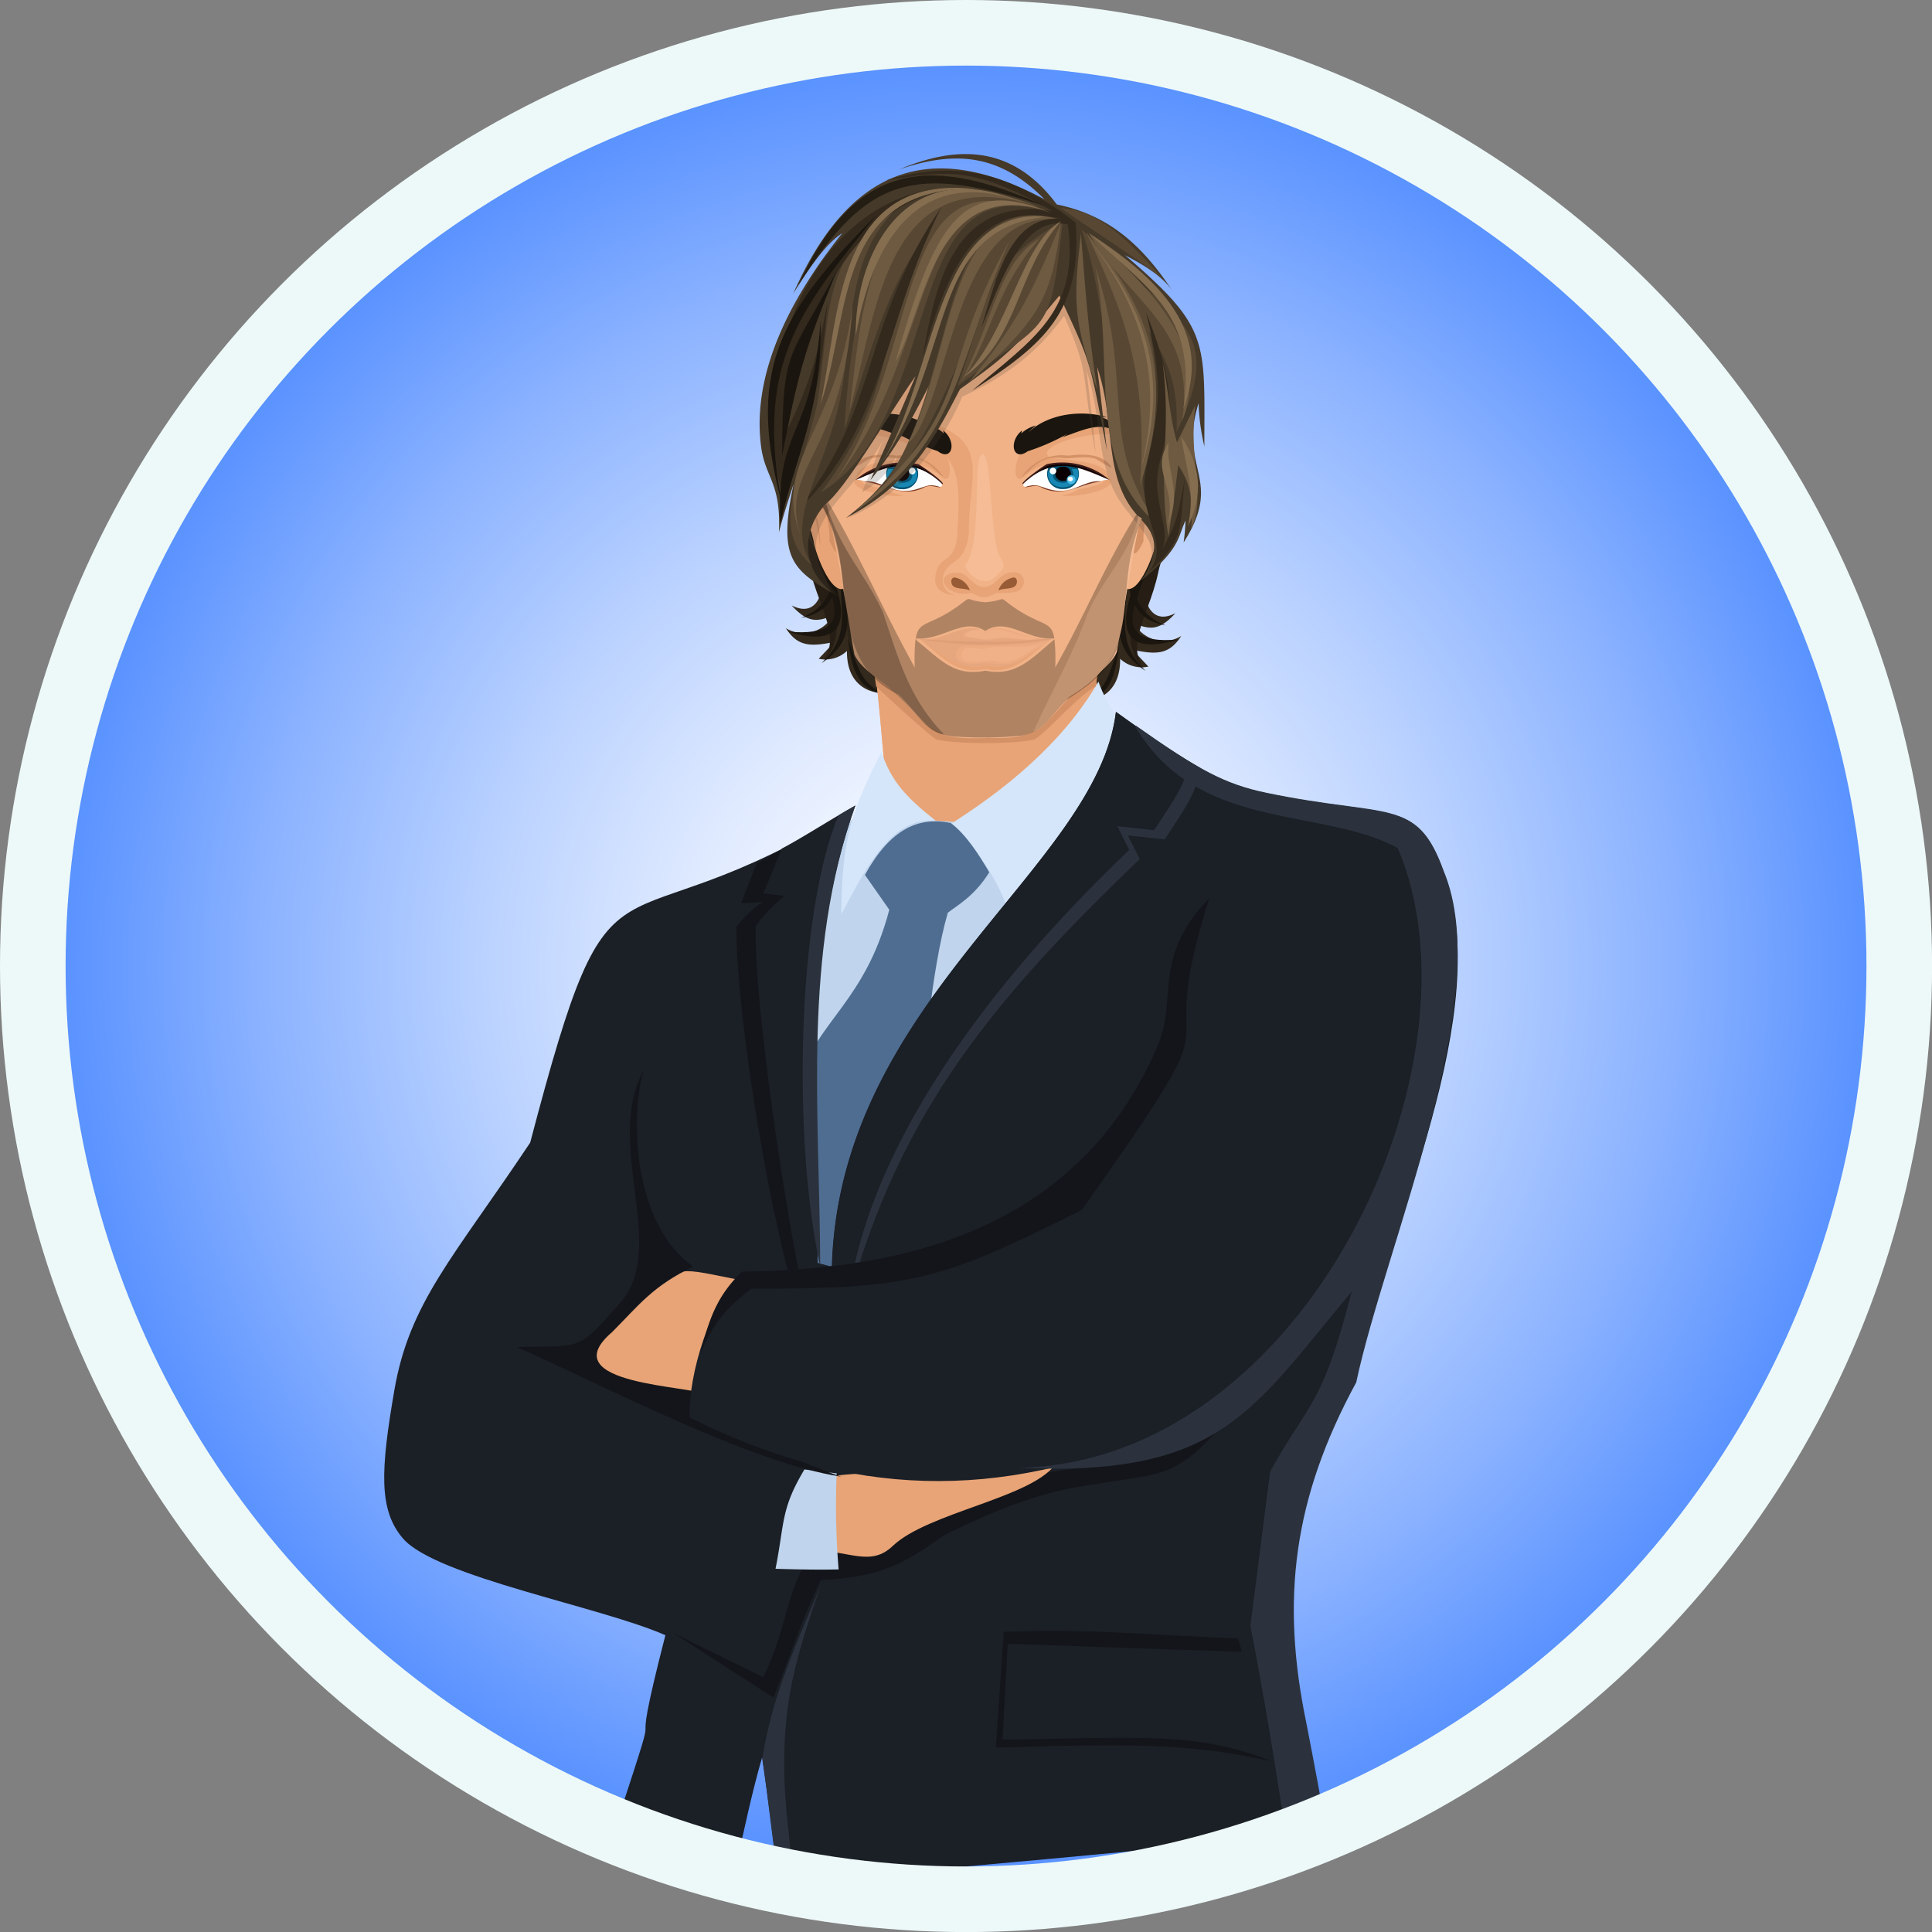 <svg xmlns="http://www.w3.org/2000/svg" xmlns:xlink="http://www.w3.org/1999/xlink" viewBox="0 0 294.51 294.51"><rect x="0" y="0" width="294.51" height="294.51" fill="#808080" stroke="none"/><defs><radialGradient id="b9fab013-7a2b-4d89-b7b7-f2b5563fbe8d" cx="147.26" cy="147.26" r="142.26" gradientUnits="userSpaceOnUse"><stop offset="0" stop-color="#fff"/><stop offset="0.11" stop-color="#f7faff"/><stop offset="0.29" stop-color="#e1ebff"/><stop offset="0.5" stop-color="#bdd4ff"/><stop offset="0.75" stop-color="#8cb3ff"/><stop offset="1" stop-color="#528dff"/></radialGradient><radialGradient id="bd866cd0-062f-4650-9959-8813f783b7e4" cx="147.26" cy="147.26" r="142.76" xlink:href="#b9fab013-7a2b-4d89-b7b7-f2b5563fbe8d"/><clipPath id="aaddf462-1d0d-41eb-838a-f8747239be24" transform="translate(-2.78 -2.39)"><path d="M144.15,74.13c-3.67-2.07-7.39-.64-10.77,1.38,3.45.39,6.61,2.76,10.05,1.19.75-.29,1.21-.52,1.94-.19C147.84,77,145.23,75.08,144.15,74.13Z" style="fill:#fefefe;clip-rule:evenodd"/></clipPath><clipPath id="a61bb06b-4a55-4e71-a4f2-92efc862063e" transform="translate(-2.78 -2.39)"><path d="M161,74.13c3.66-2.06,7.38-.65,10.75,1.37-3.44.39-6.59,2.76-10,1.19-.74-.29-1.2-.52-1.93-.19C157.31,77,159.9,75.07,161,74.13Z" style="fill:#fefefe;clip-rule:evenodd"/></clipPath></defs><g style="isolation:isolate"><g id="a9e54eac-2795-4acb-a5dc-87599bb0df30" data-name="Layer 4"><circle cx="147.26" cy="147.26" r="142.26" style="stroke-miterlimit:10;fill:url(#b9fab013-7a2b-4d89-b7b7-f2b5563fbe8d);stroke:url(#bd866cd0-062f-4650-9959-8813f783b7e4)"/><g id="e0a58a81-f080-4d8e-a0cd-151674863c9c" data-name="2 copy"><path d="M179.8,80.4c2,8.11-3,12.36-2,14.37.48,1,1.63,2.39,4.16,1.09-2.63,2.92-4.12,2.36-6.25,1.59a5.11,5.11,0,0,0,7.14,1.89c-1.71,2.62-3.44,3-7.44,2.08l2.43,2.58a4.81,4.81,0,0,1-4.31-1.19c.07,5.15-3.37,6.17-4.62,6.35C164.6,109.78,163.49,87,179.8,80.4Z" transform="translate(-2.78 -2.39)" style="fill:#33291c;fill-rule:evenodd"/><path d="M179.76,84.72c.43,9-6.13,14.9-2.62,19.53C172.56,100.08,176.37,90.39,179.76,84.72Z" transform="translate(-2.78 -2.39)" style="fill:#261e15;fill-rule:evenodd"/><path d="M179.25,84.09c-1.83,8.76-9.14,16.78,3.2,15.79C169.4,103.82,175.29,91.11,179.25,84.09Z" transform="translate(-2.78 -2.39)" style="fill:#1a150e;fill-rule:evenodd"/><path d="M174.54,91.67c-.15,5.65-1.33,9,2.88,13C172.22,101.28,173.12,97.25,174.54,91.67Z" transform="translate(-2.78 -2.39)" style="fill:#1a150e;fill-rule:evenodd"/><path d="M174.38,89c1.61,4.22,1.75,7,6.08,8.72C175.6,96.85,175,93.59,174.38,89Z" transform="translate(-2.78 -2.39)" style="fill:#1a150e;fill-rule:evenodd"/><path d="M173.37,100.89c-1.61,4.22-1.75,7-6.08,8.72C172.16,108.7,172.73,105.44,173.37,100.89Z" transform="translate(-2.78 -2.39)" style="fill:#1a150e;fill-rule:evenodd"/><path d="M125.62,79.21c-2,8.11,2.94,12.36,2,14.37-.48,1-1.63,2.39-4.16,1.1,2.63,2.91,4.12,2.35,6.25,1.58a5.11,5.11,0,0,1-7.14,1.89c1.71,2.62,3.44,2.95,7.44,2.08l-2.43,2.58a4.81,4.81,0,0,0,4.31-1.19c-.07,5.15,3.37,6.17,4.62,6.35C140.81,108.59,141.92,85.85,125.62,79.21Z" transform="translate(-2.78 -2.39)" style="fill:#33291c;fill-rule:evenodd"/><path d="M125.65,83.53c-.43,9,6.13,14.9,2.62,19.53C132.85,98.89,129,89.2,125.65,83.53Z" transform="translate(-2.78 -2.39)" style="fill:#261e15;fill-rule:evenodd"/><path d="M126.16,82.9c1.83,8.76,9.14,16.77-3.2,15.79C136,102.63,130.12,89.92,126.16,82.9Z" transform="translate(-2.78 -2.39)" style="fill:#1a150e;fill-rule:evenodd"/><path d="M130.87,90.48c.15,5.65,1.34,9-2.87,13C133.19,100.09,132.29,96.06,130.87,90.48Z" transform="translate(-2.78 -2.39)" style="fill:#1a150e;fill-rule:evenodd"/><path d="M131,87.85c-1.61,4.22-1.75,7-6.08,8.72C129.82,95.66,130.38,92.4,131,87.85Z" transform="translate(-2.78 -2.39)" style="fill:#1a150e;fill-rule:evenodd"/><path d="M132,99.69c1.61,4.23,1.75,7,6.08,8.73C133.25,107.51,132.69,104.25,132,99.69Z" transform="translate(-2.78 -2.39)" style="fill:#1a150e;fill-rule:evenodd"/><path d="M135.93,102.58c1.79,13.75,1.72,24.73,4.81,38.9l38.1-6.82c-8.83-19.75-9.23-22.58-9.23-42.11Z" transform="translate(-2.78 -2.39)" style="fill:#f1b287;fill-rule:evenodd"/><path d="M135.93,102.58c1.79,13.75,1.72,24.73,4.81,38.9,6.67-3.42,20.27-21.46,29.58-31.41-.83-5-.71-9-.71-17.52Z" transform="translate(-2.78 -2.39)" style="fill:#e8a476;fill-rule:evenodd"/><path d="M150.82,128.09c-5-1.08-12.75-.32-17.7-1.25l-3.3,3.31-10.13,33.58,9.23,14.84,13.63-3,15.84-20.45,4.81-20.05Z" transform="translate(-2.78 -2.39)" style="fill:#c0d5ed;fill-rule:evenodd"/><path d="M137.13,117c-4.26,8.57-6,12.52-6.11,24.77,4-7.62,7.93-15,14.43-14.24C140.64,123.72,138.63,121.37,137.13,117Z" transform="translate(-2.78 -2.39)" style="fill:#d5e6fa;fill-rule:evenodd"/><path d="M170.22,106.29c-5.29,9.21-14.3,16.66-23.56,22.35,4.94,2.39,8,7.59,9.62,12,11.09-11.77,11.71-12.54,19.65-26.87C173.92,112.89,171.76,110.57,170.22,106.29Z" transform="translate(-2.78 -2.39)" style="fill:#d5e6fa;fill-rule:evenodd"/><path d="M147.71,127.84c-4.87-1-9.21.87-13.08,7.92l3.71,5.31c-3.6,13.73-10.68,16.78-13.89,25.9-2,5.82-.37,14.36-2.15,28.94l5.21,5.62c17-8.33,14.51-41.79,19.75-60,1.43-1.15,4-2.44,6.32-6.17C152,132.63,150,129.56,147.71,127.84Z" transform="translate(-2.78 -2.39)" style="fill:#4f6d91;fill-rule:evenodd"/><path d="M132.92,125.64c-38,23.57-36.28,1.29-49.32,50.93-11.71,17.56-18.42,24.34-20.72,37.83-2.06,12-2.43,18.15,1.33,22.51,5,5.84,30.24,10.42,40,14.75-6.38,24.85.67,4-7.12,27.74-1.39,4.24,17.69,8.39,17.69,8.39,1.45-6.66,2.79-12.79,4.17-17.48,1.05,7.13,1.85,13.49,2.52,19.15,0,0,82.75-7.24,82.71-8-.53-10.17-4-20.22-6.23-31.17L202.2,226l6.62-13.23c5.79-23.5,22-56.42,14-77.59-4.08-11.3-8.39-8-27-11.88-7.08-1.47-11.31-4.07-22.91-12.39-2.84,23.87-42.17,43.8-43.3,84.61l-2.21-.6C127.41,170.8,124.67,148.79,132.92,125.64Z" transform="translate(-2.78 -2.39)" style="fill:#1b1f26;fill-rule:evenodd"/><path d="M130,127.29c-4.42,2.52-8.71,5-11.87,6.71l-2.36,6.07,3.31-.2a16.75,16.75,0,0,0-4,3.79c-.37,9.69,4.72,46.75,11.38,64C123.6,187.69,122.46,146.93,130,127.29Z" transform="translate(-2.78 -2.39)" style="fill:#13151a;fill-rule:evenodd"/><path d="M133.17,125.18c-4.42,2.52-8.06,4.9-11.22,6.57l-2.81,6.82,3.21.4a22,22,0,0,0-4.36,4.58c-.37,9.7,3.72,39.34,7.36,56.77l6.62.81c7.8-29.46,23-47.17,44.52-67.78l-1.81-3.61,5.62.61c3.24-5,4.31-6.23,5.58-10.79a147.28,147.28,0,0,1-13-8.66c-2.84,23.87-42.17,43.8-43.3,84.61l-2.21-.6C127.41,170.8,124.92,148.34,133.17,125.18Z" transform="translate(-2.78 -2.39)" style="fill:#1b1f26;fill-rule:evenodd"/><path d="M133.17,125.18c-.89.51-1.75,1-2.58,1.51-6.43,15.41-6.93,50-2.78,68.76-.06-23.74-2.77-47.42,5.36-70.27ZM132,201.13c3.75-30.79,33.13-59.79,42.91-69.18l-1.8-3.61,5.61.6c3.15-4.85,4.25-6.14,5.47-10.38.59.36,1.17.69,1.72,1-1.27,4.56-2.34,5.78-5.58,10.79l-5.62-.61,1.81,3.61C155,154,139.77,171.67,132,201.13Z" transform="translate(-2.78 -2.39)" style="fill:#2b323d;fill-rule:evenodd"/><path d="M105.46,251.35l13.64,6.71c3.32-6.4,3.23-11.38,6.31-17.24,12.59-6.19,26.63-12.77,40.37-14.46,9.65-.77,16-2.1,26-10-10,12.46-11,10.18-25.56,12.85-7.37,1.36-15.12,5-19.59,7.23-5.49,3.93-9.33,6.42-18.71,6.79-2.85,5.94-4,9.63-7.22,17.94Z" transform="translate(-2.78 -2.39)" style="fill:#13151a;fill-rule:evenodd"/><path d="M129.82,227.39c10.61-1.45,22.9,1.3,33.79-1.7-3.89,5.11-19.4,7.27-24.75,12.37-3.33,3.18-6.52.76-12,.66C126.91,238.72,129.62,227.29,129.82,227.39Z" transform="translate(-2.78 -2.39)" style="fill:#e8a476;fill-rule:evenodd"/><path d="M125.41,226.39l4.91.6a117.23,117.23,0,0,0,.3,14.64c-3.2.07-6.42,0-9.62-.1C122.4,234.49,121.78,232.44,125.41,226.39Z" transform="translate(-2.78 -2.39)" style="fill:#c0d5ed;fill-rule:evenodd"/><path d="M115.59,197.51c-9.5-1.82-8.91-2.46-14.82,2.54C84,212.4,99,216.28,110,214.46Z" transform="translate(-2.78 -2.39)" style="fill:#e8a476;fill-rule:evenodd"/><path d="M100.85,165.63c-6,11.05,3.78,26.84-3.41,35.21-6.85,7.83-5.87,6.6-15.84,6.9,12.72,5.62,35.63,17.7,49.42,19.75-4.69-1.54-17.89-7.36-22.65-8.92l1.7-3.61c-1.09-1.33-23.45-1.38-14-9.49,4.06-4.07,6.2-7.05,12.4-10C99.38,189.1,98.78,173.26,100.85,165.63Z" transform="translate(-2.78 -2.39)" style="fill:#13151a;fill-rule:evenodd"/><path d="M187.12,139.32c18.93-3,15.93,22,12.51,29.2-3.36,7-13.31,42-19.73,52-24.84,10.79-47.58,10.19-72-2.05-.2-6.61,3.14-17.53,8-22.26,28.54-.2,52.36-8.65,63.41-34.52C182.3,154.66,178.38,148.3,187.12,139.32Z" transform="translate(-2.78 -2.39)" style="fill:#1b1f26;fill-rule:evenodd"/><path d="M187.12,139.32c-9.57,30.07,6.58,10.86-19.45,47.52-21.68,10.84-25.93,12-50.43,12-2.47,2.21-5.35,3.89-7.72,10.07,1.42-6.14,2.93-9.32,6.37-12.68,28.54-.2,52.36-8.65,63.41-34.52C182.3,154.66,178.38,148.3,187.12,139.32Z" transform="translate(-2.78 -2.39)" style="fill:#13151a;fill-rule:evenodd"/><path d="M205.26,283.16c-1-5.88-2.12-11.85-3.34-18.1-3.93-18.87-2-34.28,7.6-51.94,4.43-20.88,21.36-59,13.31-78-4.08-11.3-8.39-8-27-11.88-6.43-1.33-10.5-3.6-19.87-10.22l-.12.13c9.59,16.16,28.28,12.16,40,18.51,14,32.64-13.9,93.71-57.94,94.48,30.93,1.42,35.61-8.58,50.93-26.87-4.58,17.82-6.46,16.59-12.44,27.47l-3,23.46c2.18,11.32,4.1,22.85,5.77,34.46Z" transform="translate(-2.78 -2.39)" style="fill:#2b323d;fill-rule:evenodd"/><path d="M192.08,254.15c-13.1-.34-22.58-.76-35.69-1.2l-.8,14.64c22.12-.35,29.64-1.17,41.11,3.31-12.52-2.87-22.33-2.69-42.11-2.11l1.2-17.64c13.3-.56,22.39.55,35.69,1Z" transform="translate(-2.78 -2.39)" style="fill:#13151a;fill-rule:evenodd"/><path d="M119,270.37c.9,6.17,1.39,11.79,2.24,16.81l2.4.61c-.27-2.54-.53-5-.78-7.35-1.81-16.63,1.17-25.09,5-36.26C123.1,255.29,120.37,261.86,119,270.37Z" transform="translate(-2.78 -2.39)" style="fill:#2b323d;fill-rule:evenodd"/><path d="M136.33,107c2.31,2.25,7.9,7.28,9.15,8.1,2.88.75,12.15.75,15,0,1.78-.92,6.38-6.48,9.35-8.08.11-.94.26-1.84.44-2.66-8.58.32-25.82.32-34.4,0A23.88,23.88,0,0,1,136.33,107Z" transform="translate(-2.78 -2.39)" style="fill:#d49166;fill-rule:evenodd"/><path d="M132.72,90.62l1-12.05C130.38,76.27,127,68,124,70.48c-2.26,3.66,2.4,11.11,2.88,14.84C127.4,87.63,130.41,95.52,132.72,90.62Z" transform="translate(-2.78 -2.39)" style="fill:#e8a476;fill-rule:evenodd"/><path d="M173.11,90.62l-1-12.05c3.35-2.3,6.76-10.58,9.73-8.09,2.26,3.66-2.39,11.11-2.87,14.84C178.44,87.63,175.42,95.52,173.11,90.62Z" transform="translate(-2.78 -2.39)" style="fill:#f1b287;fill-rule:evenodd"/><path d="M130.16,81.2c-3.66-9-.71.32-.93,3.7C131.54,89.85,131.43,83.48,130.16,81.2Z" transform="translate(-2.78 -2.39)" style="fill:#d49166;fill-rule:evenodd"/><path d="M127.66,73c-3.53-4.11-4.57.68-2.39,4.41,1.88,3.94,1.89,3.72,2.54,8.23a18.35,18.35,0,0,0-2.15-8.72c-2.54-4.4-.11-7.17,2.26-2.36Z" transform="translate(-2.78 -2.39)" style="fill:#d49166;fill-rule:evenodd"/><path d="M176.16,81.2c3.65-9,.71.33.93,3.7C174.78,89.85,174.89,83.48,176.16,81.2Z" transform="translate(-2.78 -2.39)" style="fill:#d49166;fill-rule:evenodd"/><path d="M178.25,73c3.52-4.12,4.57.67,2.39,4.41-1.89,3.93-1.9,3.71-2.54,8.23a18.32,18.32,0,0,1,2.15-8.72c2.54-4.41.1-7.17-2.26-2.36Z" transform="translate(-2.78 -2.39)" style="fill:#e8a476;fill-rule:evenodd"/><path d="M153.37,114.88c-7.31.29-8.39-.6-13.15-6.07-2.23-2.14-6.23-4.33-7.21-6.67C131.86,95.75,130.49,86,128.62,79c1.48-10.94-3.33-25.63,5.25-34h0a25,25,0,0,1,8.1-4.71c9.62-3.51,22.31-2.18,30,4.68,8.53,8.34,3.8,23,5.28,33.88-1.86,7-3.2,16.73-4.33,23.11-1,2.35-4.95,4.57-7.17,6.74C161.16,113.9,160.34,115.05,153.37,114.88Z" transform="translate(-2.78 -2.39)" style="fill:#f1b287;fill-rule:evenodd"/><path d="M177.4,78.08c-1.87,7.22-3.21,17.15-4.37,23.67-1,2.39-5.14,4.68-7.37,6.9-2.73,2.7-3.21,4.38-5.34,5.24,2.83-6.25,6-11.61,8.28-18C171.47,89.59,176,85.79,177.4,78.08Z" transform="translate(-2.78 -2.39)" style="fill:#f5bc95;fill-rule:evenodd"/><path d="M148.57,93.16c-3.35-.23-3.49-2-3.07-3.61.71-2.64,3-1.22,3.23-6,.41-7.84.62-11.54-6.15-14.73l2.91-1.66c8.33,3,4.81,8.62,5,16.26-.57,5.36-2.93,3.91-3.86,6.53A2.38,2.38,0,0,0,148.57,93.16Z" transform="translate(-2.78 -2.39)" style="fill:#e8a476;fill-rule:evenodd"/><path d="M152.83,91.86c1.61,0,2.33-1.91,3.69-2.15,2.81-.66,3,2.33,1.09,2.93a15.27,15.27,0,0,1-2.9.13c-1.72.86-2.1.87-3.82,0-4.09.9-6.23-3.29-1.81-3.06C150.46,90,151.18,91.88,152.83,91.86Z" transform="translate(-2.78 -2.39)" style="fill:#e8a476;fill-rule:evenodd"/><path d="M157.28,90.42c.68,0,.64,1,.21,1.34-.64.48-1.88.29-2.52.63A3,3,0,0,1,157.28,90.42Z" transform="translate(-2.78 -2.39)" style="fill:#975b36;fill-rule:evenodd"/><path d="M148.31,90.42c-.67,0-.63,1-.2,1.34.64.48,1.88.29,2.52.63A3,3,0,0,0,148.31,90.42Z" transform="translate(-2.78 -2.39)" style="fill:#975b36;fill-rule:evenodd"/><path d="M155.3,87.4c.88,1.38.37,1.83-.62,2.74-1.56,1.93-4.11.25-4.82-1.53,2.76-3.11,1.1-16.27,2.63-17C154.1,71.42,153.57,84.65,155.3,87.4Z" transform="translate(-2.78 -2.39)" style="fill:#f5bc95;fill-rule:evenodd"/><path d="M143,99.81c3.24,2.52,5.41,5.56,10,4.56,4.42,1,6.74-2.16,10-4.56-4.28.88-7.06.15-9.69.24C150.45,100.15,147.75,101,143,99.81Z" transform="translate(-2.78 -2.39)" style="fill:#e8a476;fill-rule:evenodd"/><path d="M143.3,100.09c3.37,2.06,5.42,4.62,9.78,3.74,4.1.84,6.45-1.69,9.69-3.74C156.24,100,149.83,100,143.3,100.09Z" transform="translate(-2.78 -2.39)" style="fill:#edab82;fill-rule:evenodd"/><path d="M143.3,100.09c3.37,2.06,5.42,4.62,9.78,3.74,2.54.18,4.6.17,6.53-1.61-2.32,1.74-3.43,1.46-6.51,1.27-1.62.06-4.47.5-4.6-1.25-.06-.82.44-1.22,1.32-1.44,3.8,0,8.56.16,12.62-.74C156,100.13,149.73,100,143.3,100.09Z" transform="translate(-2.78 -2.39)" style="fill:#e6a67e;fill-rule:evenodd"/><path d="M156,98.3c2.22.49,3.68,1.57,7.11,1.57a68.25,68.25,0,0,1-20.28,0c4.54.33,6.7-3.11,10.14-1.08C154,98,154.68,98,156,98.3Z" transform="translate(-2.78 -2.39)" style="fill:#edab82;fill-rule:evenodd"/><path d="M160.92,99.7a14.3,14.3,0,0,0,2.21.17,68.25,68.25,0,0,1-20.28,0c4.34.18,6.15-2.41,9.52-1.51l0,0c-1.85-.43-4.45,1.47-1.24,1.29,2.35.5,2,.25,4.45.06C158.45,99.75,159.21,100.22,160.92,99.7Z" transform="translate(-2.78 -2.39)" style="fill:#e6a67e;fill-rule:evenodd"/><path d="M162.07,99.78c.34,0,.68.06,1.06.06a65.37,65.37,0,0,1-20.28,0C149.29,100.12,155.64,100.58,162.07,99.78Z" transform="translate(-2.78 -2.39)" style="fill:#de9e76;fill-rule:evenodd"/><path d="M155.7,98.52c1.87.42,3.73,1.09,5.13,1.24-1.64.27-2.77-.07-5.05-.25-1.36.16-3.38.57-4.45,0-3.42-.1.62-1.9,1.75-.59A2.6,2.6,0,0,1,155.7,98.52Z" transform="translate(-2.78 -2.39)" style="fill:#f1b188;fill-rule:evenodd"/><path d="M161.25,100.62c-2.83.83-5.85-.13-8.35.69-.62.15-2.68-.47-3.28.14-1.65,3,3.71,1.27,5.07,1.73C157.16,104,159.79,101.46,161.25,100.62Z" transform="translate(-2.78 -2.39)" style="fill:#f1b188;fill-rule:evenodd"/><path d="M138.19,77.14a6.08,6.08,0,0,0,2.31.73c-.72.59-9.69-.68-7-2.83C133.68,76.56,137.65,76.75,138.19,77.14Z" transform="translate(-2.78 -2.39)" style="fill:#e8a476;fill-rule:evenodd"/><path d="M146.48,75.24a9,9,0,0,0-3.17-1.95c-.28,0,2.11,1.75,2.61,2.81-1.8,0-7-2.89-8.28-2.37-1.94.6-5.38,4.27-4.15.77,1.35-2.09,7.09-1.9,8.89-2.41,2.43-1.88-7.71-4.41-10.52-3.24,3.09-4.82,7.19-.67,11.72.52C148,69.6,148.4,76.6,146.48,75.24Z" transform="translate(-2.78 -2.39)" style="fill:#e8a476;fill-rule:evenodd"/><path d="M146.6,75.11a7.29,7.29,0,0,0-7.11-3.26c-2.29-.28-5.15-.37-6.56,1.7-.21.49,2.51-1.35,2.4-1.22,1.37-.48,3.3-.08,4.72-.07C143.81,71.61,145,74,146.6,75.11Z" transform="translate(-2.78 -2.39)" style="fill:#d49166;fill-rule:evenodd"/><path d="M144.15,74.13c-3.67-2.07-7.39-.64-10.77,1.38,3.45.39,6.61,2.76,10.05,1.19.75-.29,1.21-.52,1.94-.19C147.84,77,145.23,75.08,144.15,74.13Z" transform="translate(-2.78 -2.39)" style="fill:#fefefe;fill-rule:evenodd"/><g style="clip-path:url(#aaddf462-1d0d-41eb-838a-f8747239be24)"><path d="M140.38,72.35a2.31,2.31,0,1,0-.15,4.61A2.31,2.31,0,1,0,140.38,72.35Z" transform="translate(-2.78 -2.39)" style="fill:#055473;fill-rule:evenodd"/><path d="M140.33,73.53a1.08,1.08,0,1,0-.07,2.16A1.08,1.08,0,1,0,140.33,73.53Z" transform="translate(-2.78 -2.39)" style="fill:#0a0001;fill-rule:evenodd"/><path d="M138.15,73.9c-1.24,3.4,5,3.88,4.41.36l-.83-.14c1,2.74-4.19,2.31-2.73-.24Z" transform="translate(-2.78 -2.39)" style="fill:#1787b3;fill-rule:evenodd"/><path d="M141.84,73.7a.49.49,0,1,0,0,1A.49.49,0,1,0,141.84,73.7Z" transform="translate(-2.78 -2.39)" style="fill:#fefefe;fill-rule:evenodd"/><path d="M139.07,74.85a.66.66,0,1,0,0,1.32A.66.66,0,1,0,139.07,74.85Z" transform="translate(-2.78 -2.39)" style="fill:#4abae6;fill-rule:evenodd"/><path d="M139.18,75.09a.33.33,0,1,0,0,.65A.33.33,0,1,0,139.18,75.09Z" transform="translate(-2.78 -2.39)" style="fill:#fefefe;fill-rule:evenodd"/></g><path d="M142.72,73.14a11.15,11.15,0,0,0-9.55,2.43c5.24-2.16,8.41-3.85,13.28.62C147,76.06,143.37,73.42,142.72,73.14Z" transform="translate(-2.78 -2.39)" style="fill:#3c1a18;fill-rule:evenodd"/><path d="M142.68,73.45c-3.25-.89-6.66.33-9.27,2.06,4.58-2.48,9.22-3.26,12.93.6A14.87,14.87,0,0,0,142.68,73.45Z" transform="translate(-2.78 -2.39)" style="fill:#0a0001;fill-rule:evenodd"/><path d="M134.49,75.78c3.08.41,5.83,2.51,9,1,1.05-.61,1.82-.11,2.7-.09-2.36-1-3.11.8-6.1.51C138.21,77,136.35,75.51,134.49,75.78Z" transform="translate(-2.78 -2.39)" style="fill:#7d371e;fill-rule:evenodd"/><path d="M147.61,69.37A3.24,3.24,0,0,0,146.54,68l.15.47a5.15,5.15,0,0,0-2.26-1.22,10.08,10.08,0,0,1,1.25,1.13c-3.11-3-8.29-3.54-12.1-2.4a6.67,6.67,0,0,1,1,0A4.75,4.75,0,0,0,131.25,69c2.66-2.77,5.36-1.32,9.14,0l-.84-.56a33.36,33.36,0,0,0,6.16,2.71C147.35,72.41,148.28,71,147.61,69.37Z" transform="translate(-2.78 -2.39)" style="fill:#1a150e;fill-rule:evenodd"/><path d="M166.94,77.13a6.12,6.12,0,0,1-2.32.73c.72.58,9.67-.68,7-2.83C171.42,76.54,167.48,76.74,166.94,77.13Z" transform="translate(-2.78 -2.39)" style="fill:#e8a476;fill-rule:evenodd"/><path d="M158.66,75.23a9,9,0,0,1,3.16-1.94c.28,0-2.1,1.74-2.6,2.8,1.8,0,7-2.88,8.26-2.37,1.93.61,5.37,4.27,4.14.78-1.34-2.09-7.07-1.9-8.87-2.41-2.43-1.88,7.69-4.4,10.5-3.24-3.09-4.8-7.18-.66-11.7.52C157.18,69.61,156.75,76.59,158.66,75.23Z" transform="translate(-2.78 -2.39)" style="fill:#e8a476;fill-rule:evenodd"/><path d="M158.53,75.1a7.3,7.3,0,0,1,7.1-3.25c2.29-.28,5.14-.37,6.55,1.69.2.49-2.51-1.34-2.39-1.21-1.37-.48-3.3-.08-4.72-.07C161.32,71.61,160.17,74,158.53,75.1Z" transform="translate(-2.78 -2.39)" style="fill:#d49166;fill-rule:evenodd"/><path d="M161,74.13c3.66-2.06,7.38-.65,10.75,1.37-3.44.39-6.59,2.76-10,1.19-.74-.29-1.2-.52-1.93-.19C157.31,77,159.9,75.07,161,74.13Z" transform="translate(-2.78 -2.39)" style="fill:#fefefe;fill-rule:evenodd"/><g style="clip-path:url(#a61bb06b-4a55-4e71-a4f2-92efc862063e)"><path d="M164.75,72.35a2.3,2.3,0,1,1,.15,4.59A2.3,2.3,0,1,1,164.75,72.35Z" transform="translate(-2.78 -2.39)" style="fill:#055473;fill-rule:evenodd"/><path d="M164.8,73.53a1.08,1.08,0,1,1,.06,2.15A1.08,1.08,0,1,1,164.8,73.53Z" transform="translate(-2.78 -2.39)" style="fill:#0a0001;fill-rule:evenodd"/><path d="M167,73.89c1.23,3.39-5,3.88-4.41.36l.83-.14c-1,2.74,4.18,2.31,2.72-.23Z" transform="translate(-2.78 -2.39)" style="fill:#1787b3;fill-rule:evenodd"/><path d="M163.29,73.69a.49.49,0,1,1,0,1A.49.49,0,1,1,163.29,73.69Z" transform="translate(-2.78 -2.39)" style="fill:#fefefe;fill-rule:evenodd"/><path d="M166.06,74.84a.66.66,0,1,1,0,1.32A.66.66,0,1,1,166.06,74.84Z" transform="translate(-2.78 -2.39)" style="fill:#4abae6;fill-rule:evenodd"/><path d="M165.94,75.08a.33.33,0,1,1,0,.65A.33.33,0,1,1,165.94,75.08Z" transform="translate(-2.78 -2.39)" style="fill:#fefefe;fill-rule:evenodd"/></g><path d="M162.41,73.13a11.14,11.14,0,0,1,9.53,2.43c-5.22-2.15-8.39-3.84-13.25.62C158.18,76.05,161.77,73.41,162.41,73.13Z" transform="translate(-2.78 -2.39)" style="fill:#3c1a18;fill-rule:evenodd"/><path d="M162.45,73.44c3.24-.88,6.65.34,9.25,2.06-4.56-2.47-9.2-3.25-12.9.6A15.34,15.34,0,0,1,162.45,73.44Z" transform="translate(-2.78 -2.39)" style="fill:#0a0001;fill-rule:evenodd"/><path d="M170.62,75.77c-3.07.41-5.82,2.5-8.94,1-1-.61-1.81-.11-2.69-.09,2.36-1,3.1.8,6.09.51C166.91,77,168.77,75.5,170.62,75.77Z" transform="translate(-2.78 -2.39)" style="fill:#7d371e;fill-rule:evenodd"/><path d="M157.53,69.37A3.28,3.28,0,0,1,158.6,68l-.15.47a5.17,5.17,0,0,1,2.25-1.22,10.57,10.57,0,0,0-1.24,1.13c3.1-3,8.27-3.53,12.07-2.4a8.55,8.55,0,0,0-.95,0,4.76,4.76,0,0,1,3.28,3.06c-2.66-2.77-5.35-1.32-9.12,0l.83-.55a33.58,33.58,0,0,1-6.15,2.7C157.79,72.4,156.87,71,157.53,69.37Z" transform="translate(-2.78 -2.39)" style="fill:#1a150e;fill-rule:evenodd"/><path d="M132.21,81.25c5.7-4.56,7.15-8.5,7.33-9.56a12.11,12.11,0,0,1-5.39,5.75c2.25-5.29,1.17-2.71,3.27-8.08-4.44,9.2-16,13.3-6.83,23.94-6.1-3.68-7.71-5.9-5.58-16.61-.77,2.53.46-7.81-.16-5.23.31-7.46-3.83,4.3-4.44-.2-5.85-43.52,48.48-34.79,58.7-24.11-12.52-10.36,4-1.77,4.61,23.79a34.73,34.73,0,0,1-.82-6.59c-3,10,3.67,11.53-2.15,21.22a32.32,32.32,0,0,0,.27-3.32c-.81,1.82-.81,5-2.86,7.42.43-4.43.59-4.22-3.76-9.63-4.78-6-3.3-12.87-6-21.19.51,4.25,1,8.42,1.4,12.69-2.34-13-.77-11.78-4.81-21-3.58,4.91-8.07,8.91-15.52,12.31C144.76,73.82,137.21,79.21,132.21,81.25Z" transform="translate(-2.78 -2.39)" style="fill:#4d423b;fill-rule:evenodd;opacity:0.2;mix-blend-mode:multiply"/><path d="M164.27,47.45c-6.93,8.36-8.71,9.64-15.15,14.27-3.59,6.84-7.24,14.4-17.38,19.63,7.57-5.85,10.12-11.13,13.38-21.61-2.71,5.37-5.22,10.32-9.66,15.86,2.4-5.29,4.62-10.49,6.88-15.86-3.74,5.24-10,16.12-13.29,19.12-3,2.68-5.38,9.08.65,13.94-6.51-3.68-8.22-5.89-5.95-16.6-.82,2.52-1.57,4.75-2.23,7.33.33-7.46-2-8.26-2.68-12.77C117.13,58.82,124,46.9,131.18,37.93c-2.31,1.49-4.53,4.49-7.48,9.22C133.47,25,147.45,25,162,32.77c-6.79-6.88-13.57-7.48-22.12-4.56,9.68-4.08,17.69-3.12,24,5.35,8,1.62,13.09,6.34,17.57,13.09-1.61-2.33-4.72-4.08-7.16-5.35,13,11.12,12.08,13,12.08,29.15a33.26,33.26,0,0,1-.88-6.6c-3.15,10,3.92,11.54-2.28,21.22a31.62,31.62,0,0,0,.29-3.32c-1.21,2.54-.75,4.29-6.81,9.17,4.18-6,.86-8.32-.73-10.18-5.11-6-3.05-14.06-5.94-22.39.54,4.25,1,8.43,1.49,12.69C168.9,57.45,169.27,58.11,164.27,47.45Z" transform="translate(-2.78 -2.39)" style="fill:#453929;fill-rule:evenodd"/><path d="M164.78,36.08c-2,17.75-1.63,14.49-16.06,25.18C153.65,47.9,152.31,43.15,164.78,36.08Z" transform="translate(-2.78 -2.39)" style="fill:#574733;fill-rule:evenodd"/><path d="M164.49,36.42c-3.92,9.41-6.22,14.92-14.08,24.3C161.43,51,163.09,47.75,164.49,36.42Z" transform="translate(-2.78 -2.39)" style="fill:#6e5a41;fill-rule:evenodd"/><path d="M137.21,76.68c12.53-10.88,15.25-39.8,27-40.85C144.85,30.56,149.3,61,137.21,76.68Z" transform="translate(-2.78 -2.39)" style="fill:#574733;fill-rule:evenodd"/><path d="M164.18,35.83c-16.86-4.6-16.22,21.23-23.07,34.23C147.71,64.37,147.81,34.21,164.18,35.83Z" transform="translate(-2.78 -2.39)" style="fill:#6e5a41;fill-rule:evenodd"/><path d="M166.76,36.33c-12.53-9.85-21.48-8.56-28.95-6.45,9.59-1.57,13.52-2.07,25.38,4.66-14.91-2.26-17.77,10.78-19.73,22.11,2.89-9.78,7.06-24.57,20.92-20.92-8-.58-10,10.29-12,16.56,2.47-5.43,6-17.47,13.18-15.67C167.38,49.88,160.28,54,151,61.91,161.9,54.89,167.76,49.93,166.76,36.33Z" transform="translate(-2.78 -2.39)" style="fill:#33291c;fill-rule:evenodd"/><path d="M156.78,38.9c-7.89,17.49-7.52,30.7-23.8,41.55C152.22,63.51,144.81,60.05,156.78,38.9Z" transform="translate(-2.78 -2.39)" style="fill:#6e5a41;fill-rule:evenodd"/><path d="M161.27,38.75c-6.1,3.46-6.92,11.9-12,21.87C153.62,54.68,154.41,46.44,161.27,38.75Z" transform="translate(-2.78 -2.39)" style="fill:#6e5a41;fill-rule:evenodd"/><path d="M164.54,36.08c-6.1,3.46-8,16.94-14.87,23.84C158.18,54,157.68,43.76,164.54,36.08Z" transform="translate(-2.78 -2.39)" style="fill:#856d50;fill-rule:evenodd"/><path d="M162.18,35.43C145,34,145.52,60,137.1,73.11,148.49,56.19,144.3,37.39,162.18,35.43Z" transform="translate(-2.78 -2.39)" style="fill:#856d50;fill-rule:evenodd"/><path d="M163,34.84c-23.65-7.91-15.63,30.76-35.1,42.63,13.1-17.3,8.19-27.22,16.46-39.86-6.61,8.81-8.57,17.83-12.89,30.34C133.06,43.48,137.78,22.86,163,34.84Z" transform="translate(-2.78 -2.39)" style="fill:#574733;fill-rule:evenodd"/><path d="M146.32,33.94c-8.91,17.46-8.52,33.55-22,46.31C137.12,64.28,133.81,52.28,146.32,33.94Z" transform="translate(-2.78 -2.39)" style="fill:#33291c;fill-rule:evenodd"/><path d="M161.41,34C136,24.21,134.41,46.43,132.29,65,136.65,49,138,26.22,161.41,34Z" transform="translate(-2.78 -2.39)" style="fill:#6e5a41;fill-rule:evenodd"/><path d="M156.13,33.25c-16.76-3.15-13.51,24.28-26,42.34C144.23,57.87,142.35,33.56,156.13,33.25Z" transform="translate(-2.78 -2.39)" style="fill:#6e5a41;fill-rule:evenodd"/><path d="M162,34.44c-16.94-5-18.26,15.48-22.71,23.1C145.12,36.9,149.23,29.45,162,34.44Z" transform="translate(-2.78 -2.39)" style="fill:#856d50;fill-rule:evenodd"/><path d="M157.77,32.9c-18.57-6.16-23.16,12.85-24.54,20.68C133,42.16,140.05,25.83,157.77,32.9Z" transform="translate(-2.78 -2.39)" style="fill:#856d50;fill-rule:evenodd"/><path d="M142.15,32.06c-14.88,8.13-12.51,18.09-14.87,32.22-2.61,11.06-7.17,19-.69,24.3-4.27-6.5,1.36-13.32,4-24.16S130.77,39.68,142.15,32.06Z" transform="translate(-2.78 -2.39)" style="fill:#574733;fill-rule:evenodd"/><path d="M132.73,49.11C131.38,71.78,121.5,73.52,124.8,84,120.44,72.72,130.2,68.16,132.73,49.11Z" transform="translate(-2.78 -2.39)" style="fill:#6e5a41;fill-rule:evenodd"/><path d="M122.32,79.25c-6.64-24.89,7.74-50.64,29.05-48.08-16.83-1-27.43,19.34-28.45,36.48,3.56-7.45,4.44-11,6-19.13C127.79,61.87,126.28,66.79,122.32,79.25Z" transform="translate(-2.78 -2.39)" style="fill:#33291c;fill-rule:evenodd"/><path d="M124.45,45.89c9-19.63,20.79-19.6,37.63-12.1C141.94,27.35,135.08,29.18,124.45,45.89Z" transform="translate(-2.78 -2.39)" style="fill:#241d13;fill-rule:evenodd"/><path d="M122,79.3c-5.26-19.77-1.08-28.65,14.28-44C124.36,50,117.94,58.06,122,79.3Z" transform="translate(-2.78 -2.39)" style="fill:#1a150e;fill-rule:evenodd"/><path d="M121.73,82.28c-.71-15.26,4.89-12.77,6.14-31C128.1,65.26,124.13,71.31,121.73,82.28Z" transform="translate(-2.78 -2.39)" style="fill:#1a150e;fill-rule:evenodd"/><path d="M122,71.87c.15-16.5.7-13.92,8.33-28.16C125.42,55.72,124.51,59,122,71.87Z" transform="translate(-2.78 -2.39)" style="fill:#1a150e;fill-rule:evenodd"/><path d="M151.49,31.19c-21.56-2.41-20.68,19.7-23.69,33C132.6,50.68,129.79,30.86,151.49,31.19Z" transform="translate(-2.78 -2.39)" style="fill:#856d50;fill-rule:evenodd"/><path d="M164.43,34.09c5.64.36,9.75,4.23,15.47,10.66C174.77,40.9,169.67,37.7,164.43,34.09Z" transform="translate(-2.78 -2.39)" style="fill:#574733;fill-rule:evenodd"/><path d="M167.65,37.31c5,14.6,3.5,33.15,10.12,42.44-3-8.51,3.54-13.79.2-26.77,3.7,5.63,4.36,9.6,4.16,15.27C190.39,51.13,180.59,51.06,167.65,37.31Z" transform="translate(-2.78 -2.39)" style="fill:#574733;fill-rule:evenodd"/><path d="M183,66.55C185.1,52,175.22,49,168.75,37.92,179.87,47.69,187,55.92,183,66.55Z" transform="translate(-2.78 -2.39)" style="fill:#6e5a41;fill-rule:evenodd"/><path d="M183.18,64.67c2.12-14.59-5.58-18.2-14.43-26.75C181.46,46.1,187.21,54,183.18,64.67Z" transform="translate(-2.78 -2.39)" style="fill:#856d50;fill-rule:evenodd"/><path d="M167.55,38c.76,9.24,1,14,2.48,23.79C166.38,51,166.37,48.61,167.55,38Z" transform="translate(-2.78 -2.39)" style="fill:#6e5a41;fill-rule:evenodd"/><path d="M169.74,43c6.13,18.66.29,26.43,9.62,39.37C168.16,73.58,172.75,57.33,169.74,43Z" transform="translate(-2.78 -2.39)" style="fill:#6e5a41;fill-rule:evenodd"/><path d="M168.35,37.81c9.1,11.21,13.92,21,8.23,38.57C177.75,59.11,174.18,50.21,168.35,37.81Z" transform="translate(-2.78 -2.39)" style="fill:#6e5a41;fill-rule:evenodd"/><path d="M169,39.14c7.69,9.47,12.45,20.06,7.65,34.86C180,61.3,177.68,50.51,169,39.14Z" transform="translate(-2.78 -2.39)" style="fill:#856d50;fill-rule:evenodd"/><path d="M177.47,50c5.27,12.91,3.57,17.09,2.09,22.84s1.81,9.71.39,13.35c2.05-3.85,2.34-4.65,3.47-11-1,7.89.32,9-5.56,14.47,3.64-4.75-2.08-8.21-.28-16.33C179.4,65.05,180.35,61.45,177.47,50Z" transform="translate(-2.78 -2.39)" style="fill:#33291c;fill-rule:evenodd"/><path d="M180,57.64c1.41,10.55-.78,16.3.89,26.57.55-3.69,1.1-7.19,1.49-10.91,2.06,3,2.21,5.62,2,9.62,2.26-4.62-.45-10.41.6-18.74l-2.78,5.65C181,65.72,180.94,61.81,180,57.64Z" transform="translate(-2.78 -2.39)" style="fill:#6e5a41;fill-rule:evenodd"/><path d="M183.86,82.63c1.24-5.64-.46-9.3-1-13.68C185.77,73.32,186.29,77.71,183.86,82.63Z" transform="translate(-2.78 -2.39)" style="fill:#856d50;fill-rule:evenodd"/><path d="M180.73,82.58c2.43-5.44-.34-8.36.21-12.74C178,74.21,182.36,76.62,180.73,82.58Z" transform="translate(-2.78 -2.39)" style="fill:#856d50;fill-rule:evenodd"/><path d="M129,78.9c4.67,7.88,8.64,17,13.22,25.24a31.35,31.35,0,0,1,.12-4.3.73.73,0,0,1,.29.15h-.17c3.53,2.74,5.6,5.63,10.56,4.63,4.68,1,7.14-2,10.5-4.77a31,31,0,0,1,.12,4.28C168,96.49,171.48,88,176,80.84l.79.79c-6.33,14.48,2.25,19.11-11.5,27.48-2.7,2.8-3.66,4.87-6.78,5.41a58.91,58.91,0,0,1-10.38.13c-4.64-.63-3.81-2.08-9.64-7.3-1.58-1.42-5.08-3.36-6-6.09-1.33-3.94-.37-14.16-4.3-21.56l.79-.8Zm13.36,20.81c4.05.39,7.29-3.32,10.61-1.13,3.3-2.2,6.51,1.54,10.53,1.12-.45-2.84-2-1.74-6.54-5-2.2-1.6-.42-.82-4-.5-3.36-.3-1.87-1.1-3.85.37C144.47,98,142.84,96.83,142.38,99.71Z" transform="translate(-2.78 -2.39)" style="fill:#1a150e;fill-rule:evenodd;opacity:0.3"/><path d="M128.22,79.72c5.6,9.41.13,23.21,11.56,28.57,1.59,1.38,4.71,6,6.88,6-5.33-5.4-7-11.74-9.3-18.6-2.77-6-6.39-9.23-8.63-16.45Z" transform="translate(-2.78 -2.39)" style="fill:#1a150e;fill-rule:evenodd;opacity:0.3"/><path d="M176.85,81.43c-4.85,11.44,1,20.23-11.19,27.22-2.73,2.7-3.21,4.38-5.34,5.24,2.83-6.25,6-11.61,8.28-18,2.13-5.19,6.48-8.82,7.71-14.83Z" transform="translate(-2.78 -2.39)" style="fill:#c29371;fill-rule:evenodd"/></g><circle cx="147.26" cy="147.26" r="142.26" style="fill:none;stroke:#edf9f8;stroke-miterlimit:10;stroke-width:10px"/></g></g></svg>